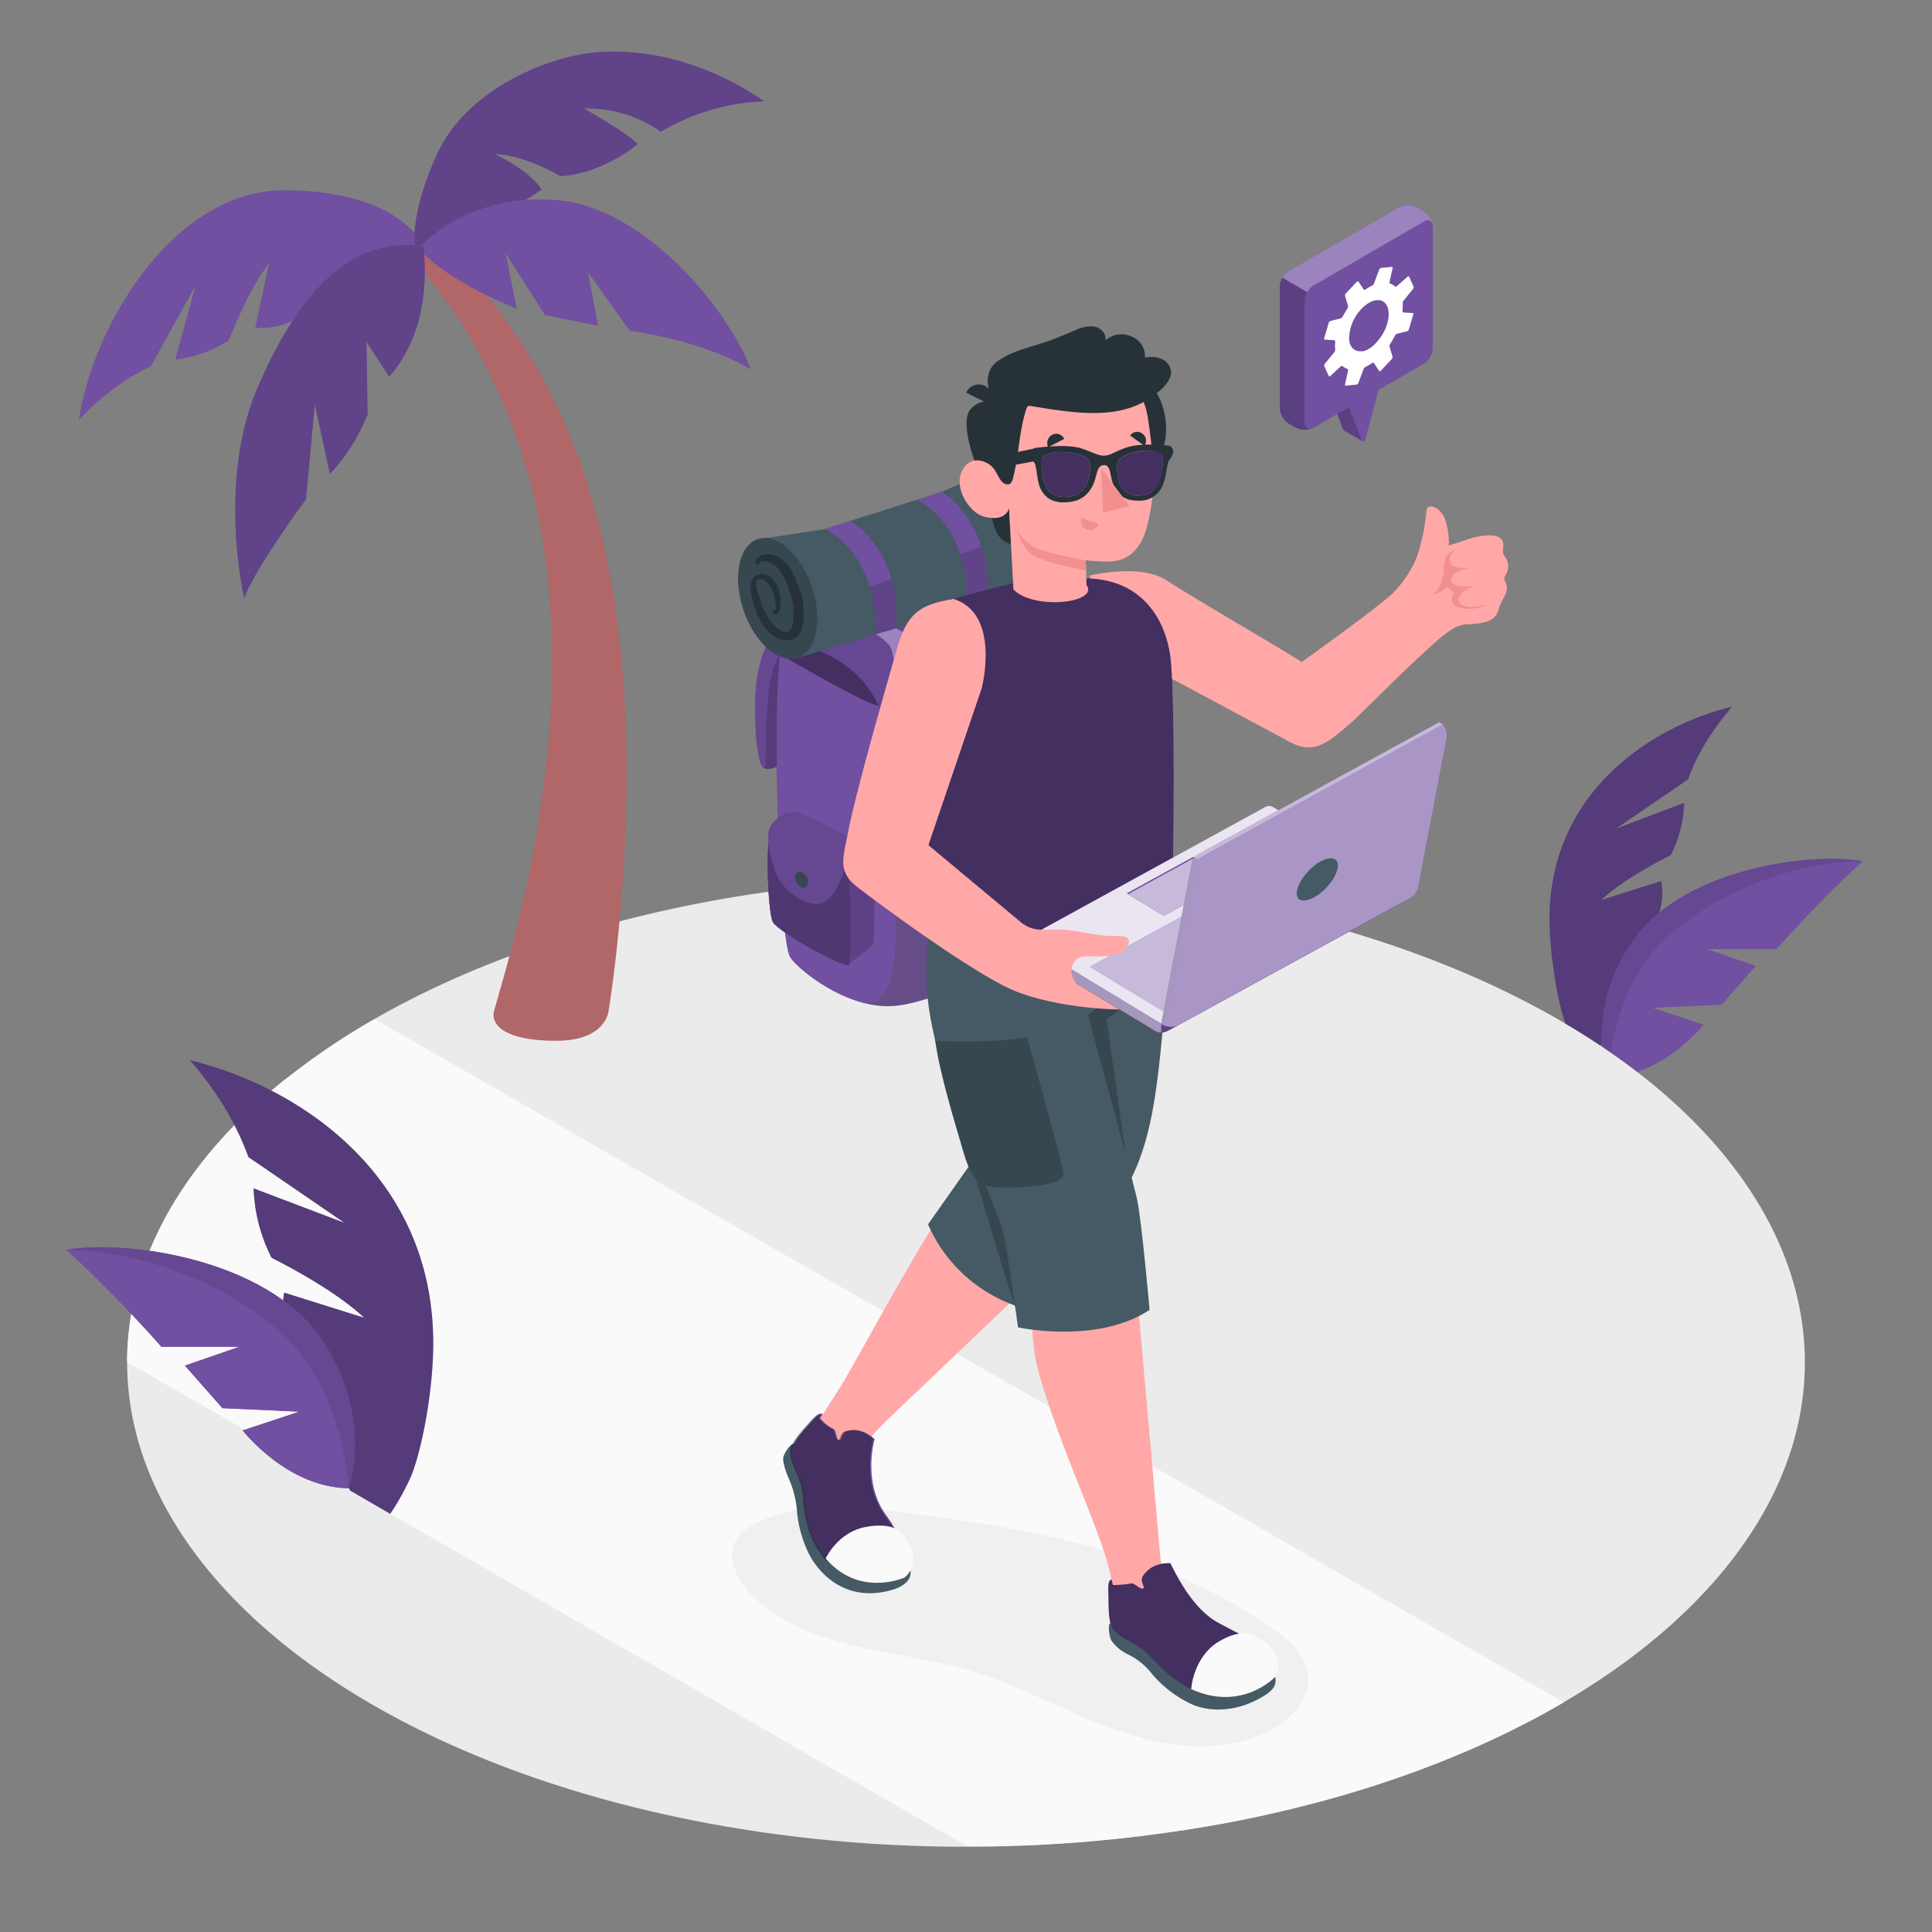 <svg xmlns="http://www.w3.org/2000/svg" viewBox="0 0 500 500"><rect x="0" y="0" width="500" height="500" fill="#808080" stroke="none"/><g id="freepik--Floor--inject-6"><g id="freepik--floor--inject-6"><ellipse id="freepik--floor--inject-6" cx="250" cy="352.6" rx="217.1" ry="125.34" style="fill:#ebebeb"></ellipse><path d="M404.69,440.55l-1.18.69q-5.52,3.19-11.33,6.08h0c-.63.33-1.26.63-1.89.95q-9.45,4.62-19.56,8.53c-1.28.5-2.57,1-3.86,1.46l-.32.12-3.59,1.3-.79.26c-1.24.45-2.5.87-3.76,1.29s-2.79.92-4.19,1.36-2.76.86-4.15,1.29a2,2,0,0,0-.35.1l-3.13.92c-2.1.6-4.2,1.17-6.33,1.74-1.06.27-2.12.55-3.19.81s-2.18.55-3.28.82c-2.19.53-4.4,1-6.61,1.52l-3.33.71q-2.22.47-4.47.9c-1.47.29-2.95.55-4.44.83l-.11,0c-1.48.27-3,.53-4.45.77s-3,.49-4.49.72l-.25,0q-6.72,1-13.54,1.79c-.93.12-1.87.22-2.81.32s-1.82.18-2.74.27c-1.34.14-2.69.27-4,.38-1.07.1-2.14.19-3.21.26-.73.07-1.45.11-2.18.17s-1.69.12-2.53.17c-.65.05-1.29.09-1.94.12l-2.87.17c-.82.05-1.63.09-2.45.12s-1.87.09-2.8.11c-.41,0-.83,0-1.24,0-1.14.06-2.27.09-3.41.12-1.55,0-3.11.07-4.66.08s-3.33,0-5,0L32.9,352.48c0-.91,0-1.79.05-2.69,0-1.07.11-2.14.2-3.22,0-.5.09-1,.14-1.48s.11-1,.17-1.5.13-1,.2-1.5.11-.77.18-1.15c.17-1.12.38-2.22.61-3.34.11-.5.21-1,.33-1.49.22-1,.46-1.93.72-2.89.14-.53.29-1.06.44-1.58l.42-1.38c.32-1,.66-2.06,1-3.07.17-.5.35-1,.54-1.49h0c.38-1,.77-1.95,1.18-2.92.21-.49.42-1,.64-1.47s.38-.86.58-1.27c5.41-11.65,13.78-22.94,25.11-33.47l1.08-1,.68-.62c.41-.37.82-.74,1.24-1.09.75-.66,1.52-1.32,2.29-2l1.39-1.16c.46-.38.93-.77,1.41-1.15L75,278.44c1-.76,2-1.51,3-2.26l1.51-1.12,1.18-.87,2.1-1.47c.47-.32.93-.65,1.4-1h0q5.85-4,12.38-7.77c.12-.08.24-.14.37-.21Z" style="fill:#fafafa"></path></g></g><g id="freepik--Shadows--inject-6"><path d="M228.33,391.19a51.94,51.94,0,0,0-30.43,2c-3,1.13-6,2.71-7.47,5.49-2.56,4.79.58,10.7,4.49,14.47,7.21,6.95,17,10.59,26.71,12.89s19.76,3.41,29.35,6.26c13,3.88,25,10.85,37.8,15.39s27.58,6.47,39.71.29c5.48-2.79,10.53-8.08,10-14.21-.47-5.45-5.09-9.52-9.58-12.65-31.41-21.91-71.19-27-109.24-31.39" style="fill:#f0f0f0"></path></g><g id="freepik--Plants--inject-6"><g id="freepik--Palm--inject-6"><path d="M104.41,64.85s30.56,27.79,37,81.73c5.92,49.56-8.13,96.07-13.47,114.78-1.2,3.71,2.5,8,15.89,8s13.71-8,13.71-8,9.76-58,.89-109.52C149.65,101,128.13,77.47,112.54,62Z" style="fill:#b16668"></path><path d="M109.55,63.76s-5.3-14.11-35.29-14.53-50.57,36.52-53.82,59.4c0,0,8.12-9,18.63-13.87L50.61,73.91,45.35,93.1a34,34,0,0,0,13.89-5s4.78-12.79,10.41-20L66.07,84.83a18.73,18.73,0,0,0,9.58-1.78C81.14,80.64,97.61,75.41,109.55,63.76Z" style="fill:#714FA1"></path><path d="M107.5,64.5s-2-7.7,5.47-24.33c7.58-16.84,28-25,39.61-26.44s28.33.9,45.19,12.49A56.35,56.35,0,0,0,171,34.11a32.6,32.6,0,0,0-19.8-6s10.9,6.1,13.84,9.18c0,0-9,7.68-20,8.29,0,0-9.34-5.55-17-5.69,0,0,8.76,3.91,12.14,9.17C140.06,49.09,119.35,63.79,107.5,64.5Z" style="fill:#714FA1"></path><path d="M107.5,64.5s-2-7.7,5.47-24.33c7.58-16.84,28-25,39.61-26.44s28.33.9,45.19,12.49A56.35,56.35,0,0,0,171,34.11a32.6,32.6,0,0,0-19.8-6s10.9,6.1,13.84,9.18c0,0-9,7.68-20,8.29,0,0-9.34-5.55-17-5.69,0,0,8.76,3.91,12.14,9.17C140.06,49.09,119.35,63.79,107.5,64.5Z" style="opacity:0.15"></path><path d="M108.35,64.22s12.27-14.47,35.84-12.42,44.95,29.57,50.1,43.81c0,0-10.73-7.09-31.32-10L152.15,70.41l2.65,13.93L141,81.52,130.82,65.45l2.94,14.47S115.57,72.86,108.35,64.22Z" style="fill:#714FA1"></path><path d="M109.55,63.76a52.33,52.33,0,0,1-1.14,19.06c-2.59,9.54-7.71,14.66-7.71,14.66l-5.84-9,.28,18.74a48.38,48.38,0,0,1-9.76,15.46l-3.9-18-2.29,24.56s-12.77,17.18-16,25.56c0,0-7.1-30,3.54-54.67S91,61,109.55,63.76Z" style="fill:#714FA1"></path><path d="M109.55,63.76a52.33,52.33,0,0,1-1.14,19.06c-2.59,9.54-7.71,14.66-7.71,14.66l-5.84-9,.28,18.74a48.38,48.38,0,0,1-9.76,15.46l-3.9-18-2.29,24.56s-12.77,17.18-16,25.56c0,0-7.1-30,3.54-54.67S91,61,109.55,63.76Z" style="opacity:0.15"></path></g><g id="freepik--plants--inject-6"><path d="M436.88,201.69l-18.62,12.75,17.61-6.67a32.15,32.15,0,0,1-3.48,13.53s-11.63,5.64-17.95,11.6L429.93,228a17.17,17.17,0,0,1-.48,8.09c-.1.36-.21.73-.33,1.1-.82,2.47-2,7.16-4,12.71h0a81.84,81.84,0,0,1-6.4,14,57.5,57.5,0,0,1-4.26,6.29c-.09.13-.19.25-.29.38q-4.31-2.88-9-5.63c-1.79-4.58-3.76-15.68-4.12-24.69C399.75,205.8,427,188,448.28,182.9,448.28,182.9,440.5,191.36,436.88,201.69Z" style="fill:#714FA1"></path><path d="M436.88,201.69l-18.62,12.75,17.61-6.67a32.15,32.15,0,0,1-3.48,13.53s-11.63,5.64-17.95,11.6L429.93,228a17.17,17.17,0,0,1-.48,8.09c-.1.36-.21.73-.33,1.1-.82,2.47-2,7.16-4,12.71h0a81.84,81.84,0,0,1-6.4,14,57.5,57.5,0,0,1-4.26,6.29c-.09.13-.19.25-.29.38q-4.31-2.88-9-5.63c-1.79-4.58-3.76-15.68-4.12-24.69C399.75,205.8,427,188,448.28,182.9,448.28,182.9,440.5,191.36,436.88,201.69Z" style="opacity:0.25"></path><path d="M482.13,222.89h0c-.65.34-11.23,6-22.89,21l-17.62,1.72,12.7,4.37-8.79,10-18,.81,13.26,4.4s-6.83,8.73-17.09,12.15c-2.22-1.72-4.53-3.39-6.92-5.05l-2.23-1.5,0-.59h0a43.13,43.13,0,0,1,8.08-26.79,35.31,35.31,0,0,1,6.89-7.31C444.64,223.82,470.11,220.79,482.13,222.89Z" style="fill:#714FA1"></path><path d="M482.13,222.89h0c-.52.46-9.05,7.84-22.34,22.73l-18.17,0,12.7,4.37-8.79,10-18,.81,13.26,4.4s-6.83,8.73-17.09,12.15c-2.22-1.72-4.53-3.39-6.92-5.05l-2.23-1.5,0-.59h0a43.13,43.13,0,0,1,8.08-26.79,35.31,35.31,0,0,1,6.89-7.31C444.64,223.82,470.11,220.79,482.13,222.89Z" style="fill:#714FA1"></path><path d="M482.13,222.89c-19,.06-40.83,9.2-52.94,21.93a38.9,38.9,0,0,0-4,5.08h0s0,0,0,0a53.71,53.71,0,0,0-6.4,14h0a72.88,72.88,0,0,0-2,8.37l-2.23-1.5,0-.59h0a43.13,43.13,0,0,1,8.08-26.79,35.31,35.31,0,0,1,6.89-7.31C444.64,223.82,470.11,220.79,482.13,222.89Z" style="opacity:0.1"></path></g><g id="freepik--plants--inject-6"><path d="M112.06,350.92c-.48,12.12-3.21,25-5.62,31a63.54,63.54,0,0,1-5.44,9.86l-10.35-6c-10-15.27-13.84-32.66-16-39-2.38-7.18-1.09-12.25-1.09-12.25l20.67,6.49c-8.44-7.94-23.94-15.48-23.94-15.48a42.84,42.84,0,0,1-4.66-18l23.49,8.91-24.83-17A72.33,72.33,0,0,0,56.46,284a82.06,82.06,0,0,0-7.32-9.61,93.37,93.37,0,0,1,12.43,3.93C87.05,288.38,113.62,311.45,112.06,350.92Z" style="fill:#714FA1"></path><path d="M112.06,350.92c-.48,12.11-3.21,25-5.62,31a63,63,0,0,1-5.44,9.86l-10.35-6c-10-15.27-13.84-32.66-16-39-2.38-7.18-1.09-12.25-1.09-12.25l20.67,6.49c-8.44-7.94-23.94-15.48-23.94-15.48a42.84,42.84,0,0,1-4.66-18l23.49,8.91-24.83-17A72.33,72.33,0,0,0,56.46,284a82.06,82.06,0,0,0-7.32-9.61,93.37,93.37,0,0,1,12.43,3.93C87.05,288.38,113.62,311.45,112.06,350.92Z" style="opacity:0.25"></path><path d="M90.24,385.14s6.75-18.66-7.36-39-50.21-25.41-65.8-22.69c0,0,12,6,25.32,23.24l19.46,1.9-14,4.84,9.71,11,19.9.91-14.66,4.86S74.29,385,90.24,385.14Z" style="fill:#714FA1"></path><path d="M90.24,385.14s6.75-18.66-7.36-39-50.21-25.41-65.8-22.69c0,0,9.54,8.14,24.7,25.13H61.86l-14,4.84,9.71,11,19.9.91-14.66,4.86S74.29,385,90.24,385.14Z" style="fill:#714FA1"></path><path d="M82.88,346.16c14.11,20.32,7.36,39,7.36,39s-1.3-23.36-14.68-37.43-37.51-24.16-58.48-24.24C32.67,320.75,68.78,325.84,82.88,346.16Z" style="opacity:0.1"></path></g></g><g id="freepik--Character--inject-6"><g id="freepik--character--inject-6"><path d="M389.34,149.55a2.49,2.49,0,0,1,.43-.92,4.21,4.21,0,0,0-.09-4.27,5.05,5.05,0,0,1-.62-1c-.28-.78.07-1.64,0-2.47-.26-3.71-7-2.09-9.1-1.35-.61.21-3.62,1.18-5,1.67a20.23,20.23,0,0,0-.74-6.08c-1-3.85-4.89-5.28-5.07-2.94a44,44,0,0,1-1.31,7.87,24.06,24.06,0,0,1-1.79,5.52,29.25,29.25,0,0,1-5.57,7.91c-4.19,4-23.58,17.83-23.58,17.83-5.42-3.48-27.5-16.26-35-21.13-6.93-4.5-20.06-1.19-20.06-1.19L298.28,173s27.43,14.65,35.13,18.82c6.3,3.42,9.47,1.25,16.71-5.21h0c5.76-5.45,13.34-13.31,21.53-20.56,3.27-2.89,5.59-4.38,8-4.49.87,0,1.75-.09,2.62-.19,1.93-.21,4.23-.7,5.17-2.62.32-.66.48-1.39.74-2.07.41-1,1.06-2,1.46-3a4.21,4.21,0,0,0,.29-2.22C389.76,150.85,389.26,150.23,389.34,149.55Z" style="fill:#ffa8a7"></path><path d="M376.71,142.32c-2.22.54-2.91,1.93-3.06,5.05-.08,1.85-.86,5.22-3,6.45a4.8,4.8,0,0,0,2.69-1c1-.91,1.28-1,1.77-.41a3.51,3.51,0,0,0,1.33.89,2.4,2.4,0,0,0-.41,2.84c.86,1.66,5.19,2,8.86.4,0,0-5.88,1.4-7.09-.52s2-4,4.3-4.46c0,0-5.65.94-6.37-.94s1.66-3.09,5-3.71c0,0-4.66.52-5.34-1.09C374.59,143.9,376.06,142.9,376.71,142.32Z" style="fill:#f28f8f"></path><g id="freepik--Backpack--inject-6"><path d="M197.14,198.21c1.55,2.17,5.16-.43,11.6-3.51s1.53-32.45,1.53-32.45-10.59.87-11.74,10.91S197.14,198.21,197.14,198.21Z" style="fill:#714FA1"></path><path d="M197.14,198.21c1.55,2.17,5.16-.43,11.6-3.51s1.53-32.45,1.53-32.45-10.59.87-11.74,10.91S197.14,198.21,197.14,198.21Z" style="opacity:0.25"></path><path d="M248.26,142.21c6.24-.59,20.61,5.56,23.18,10.26,2.69,4.92,16.26,73.37,11.44,80.24-6.06,8.62-37.72,27-52.16,27.67-11.92.54-24.06-9.5-26.12-12.54-3.37-5-5.11-76.37-1.8-82.65C208.17,155,240.31,143,248.26,142.21Z" style="fill:#714FA1"></path><path d="M248.26,142.21c6.24-.59,20.61,5.56,23.18,10.26,2.69,4.92,16.26,73.37,11.44,80.24-6.06,8.62-37.72,27-52.16,27.67-11.92.54-24.06-9.5-26.12-12.54-3.37-5-5.11-76.37-1.8-82.65C208.17,155,240.31,143,248.26,142.21Z" style="fill:#fff;opacity:0.1"></path><path d="M248.26,142.21c6.24-.59,20.61,5.56,23.18,10.26,2.69,4.92,16.26,73.37,11.44,80.24-6.06,8.62-37.72,27-52.16,27.67-11.92.54-24.06-9.5-26.12-12.54-3.37-5-5.11-76.37-1.8-82.65C208.17,155,240.31,143,248.26,142.21Z" style="opacity:0.2"></path><path d="M201.09,201.6c0-3-.06-5.95-.06-8.81,0-1.14,0-2.27,0-3.38,0-2.22.05-4.36.09-6.39,0-1,.05-2,.08-3,0-1.44.11-2.8.17-4.08s.14-2.48.23-3.57c0-.37.06-.73.09-1.07.27-3.09.64-5.26,1.1-6.15.16-.28.33-.57.53-.87l.2-.29c.14-.2.28-.4.44-.6l.27-.35.49-.56.32-.36c.25-.27.51-.54.79-.82l.56-.53.38-.35.65-.58.33-.28.76-.63c5.79,1.9,11.27,3.71,11.43,3.8.36.2,6.33,3.2,6.72,11.94L229.35,210l.27,3.35c.28,4.69,7.63,47.6-5.79,46.13l-.54,0c-9.13-2.47-17.07-9.23-18.69-11.63a7.55,7.55,0,0,1-.76-2.32c-.09-.46-.19-1-.28-1.53-.05-.28-.09-.57-.14-.87-.14-.92-.27-1.94-.4-3.07,0-.37-.08-.75-.12-1.15-.62-5.92-1.11-14.13-1.44-22.94-.06-1.77-.12-3.55-.17-5.35,0-1.2-.07-2.4-.09-3.61,0-.6,0-1.2,0-1.8C201.13,204,201.11,202.8,201.09,201.6Z" style="fill:#714FA1"></path><path d="M201.92,169.21a14.06,14.06,0,0,1,.88-4c5.37-10.17,37.51-22.24,45.46-23,6.24-.59,20.61,5.56,23.18,10.26a38.42,38.42,0,0,1,1.89,6.24c-12,7.58-43.1,24.78-46.51,23.83-4.19-1.17-24.5-12.77-24.89-13.31Z" style="opacity:0.4"></path><path d="M199.56,215.82c.36-.22,5.54-4.72,6.15-5.09,1.08-.65,18.11,9.17,19.75,10.92,1.13,1.23.95,21.41.42,22.89-.2.53-6,4.55-6.15,5.08-.54,1.48-18.49-8.45-19.75-11.08S198,216.77,199.56,215.82Z" style="fill:#714FA1"></path><path d="M199.56,215.82c.36-.22,5.54-4.72,6.15-5.09,1.08-.65,18.11,9.17,19.75,10.92,1.13,1.23.95,21.41.42,22.89-.2.53-6,4.55-6.15,5.08-.54,1.48-18.49-8.45-19.75-11.08S198,216.77,199.56,215.82Z" style="opacity:0.18"></path><path d="M219.31,226.74c1.14,1.22.95,21.41.42,22.88s-18.49-8.45-19.75-11.08-2-21.77-.42-22.72C200.64,215.17,217.67,225,219.31,226.74Z" style="fill:#714FA1"></path><path d="M205.71,210.73c-.61.36-5.78,4.87-6.14,5.08,1.07-.64,18.1,9.18,19.73,10.93l6.15-5.08C223.82,219.89,206.79,210.08,205.71,210.73Z" style="opacity:0.4"></path><path d="M219.31,226.74c1.14,1.22.95,21.41.42,22.88s-18.49-8.45-19.75-11.08-2-21.77-.42-22.72C200.64,215.17,217.67,225,219.31,226.74Z" style="opacity:0.3"></path><path d="M225.45,221.66c-1.26-.71-4.74,1.48-6.2,2.93s-2.72,7.86-6.67,9.14-10-3.64-11.46-7-3.36-10.4-1.59-13.1,5.08-4.33,8-3S224.89,218.54,225.45,221.66Z" style="fill:#714FA1"></path><path d="M225.45,221.66c-1.26-.71-4.74,1.48-6.2,2.93s-2.72,7.86-6.67,9.14-10-3.64-11.46-7-3.36-10.4-1.59-13.1,5.08-4.33,8-3S224.89,218.54,225.45,221.66Z" style="opacity:0.1"></path><path d="M207.51,225.72a3,3,0,0,1,1.6,2.68,1.21,1.21,0,0,1-1.77,1.19,2.93,2.93,0,0,1-1.6-2.68C205.79,225.83,206.58,225.29,207.51,225.72Z" style="fill:#37474f"></path><path d="M227.27,182.57s-2.81-8.15-13.27-13.26-10.63-3.25-13.45,2.6c-2.54,5.26-2.37,24.2-2.38,26S196,199.55,195.5,188s.36-22.72,10.64-30.31C220,147.46,242,139.88,252.72,141.43s20.59,6.2,20.61,17.28C273.33,158.71,260.92,178,227.27,182.57Z" style="fill:#714FA1"></path><path d="M227.27,182.57s-2.81-8.15-13.27-13.26-10.63-3.25-13.45,2.6c-2.54,5.26-2.37,24.2-2.38,26S196,199.55,195.5,188s.36-22.72,10.64-30.31C220,147.46,242,139.88,252.72,141.43s20.59,6.2,20.61,17.28C273.33,158.71,260.92,178,227.27,182.57Z" style="opacity:0.1"></path><path d="M255.54,155.39s4.09,2.07,4.46,4.57,2,8.49,1.07,10.21-4.09,2.13-4.57,1-1.37-8.35-2.17-10.18-4-4-4-4Z" style="fill:#714FA1"></path><path d="M231.79,162.6s4,1.76,4.41,4.27,2,8.24,1.11,10-4.09,2.14-4.58,1-1.37-8.34-2.17-10.17-4-3.58-4-3.58Z" style="fill:#714FA1"></path><g style="opacity:0.3"><path d="M255.54,155.39s4.09,2.07,4.46,4.57,2,8.49,1.07,10.21-4.09,2.13-4.57,1-1.37-8.35-2.17-10.18-4-4-4-4Z" style="fill:#fff"></path><path d="M231.79,162.6s4,1.76,4.41,4.27,2,8.24,1.11,10-4.09,2.14-4.58,1-1.37-8.34-2.17-10.17-4-3.58-4-3.58Z" style="fill:#fff"></path></g><path d="M259.22,120.47h0c2.27-.77,5,0,7.79,2.38,5.48,4.83,8.75,14.55,7.31,21.72-.76,3.75-2.67,6-5.11,6.69h0l-62.85,19-10.49-30.63,17.69-2.71,6.5-2.12,21.84-6.92,3-1.08Z" style="fill:#455a64"></path><path d="M203.88,141.91c5.48,4.83,8.75,14.55,7.31,21.71s-7.05,9-12.53,4.22-8.76-14.55-7.32-21.71S198.4,137.08,203.88,141.91Z" style="fill:#37474f"></path><path d="M243.71,127.22s13.21,7.7,11.83,28.17L250.36,157s1.53-19.71-13-27.65Z" style="fill:#714FA1"></path><path d="M220.06,134.79s13.23,7.27,11.86,27.74l-5.2,1.57s1.34-19.25-13.16-27.19Z" style="fill:#714FA1"></path><g style="opacity:0.15"><path d="M254,141.45a36.75,36.75,0,0,1,1.55,13.94L250.36,157a38.78,38.78,0,0,0-1.82-13.55Z"></path><path d="M230.71,149.79a37.28,37.28,0,0,1,1.21,12.74l-5.2,1.57a37.49,37.49,0,0,0-1.62-12.3Z"></path></g><path d="M195.6,149c2.1-1.35,4.35.47,5.38,2.27a9.78,9.78,0,0,1,1,5.05,3.77,3.77,0,0,1-.42,2.12c-.38.55-1,.8-1.5.24-.19-.22,0-.9.35-.82s.23.17.31.05.06-.51.07-.68a10.42,10.42,0,0,0-.25-2,9,9,0,0,0-.91-3,5.81,5.81,0,0,0-1.87-2.07c-.68-.41-1.7-.58-1.94.36-.39,1.5.49,3.53,1,4.93a17.59,17.59,0,0,0,3,5.77c.77.93,2.92,3,4.27,2.15s1.24-3.39,1.25-4.6a17,17,0,0,0-1-5.82,17.88,17.88,0,0,0-3.11-6,5.06,5.06,0,0,0-2.17-1.44c-.67-.23-2.24-.73-2.5.23-.07.23-.53.68-.75.34-.78-1.18.37-2.19,1.54-2.48a6.14,6.14,0,0,1,5.21,1.28c2.1,1.65,3.28,4.66,4.2,7.09a18.76,18.76,0,0,1,1.22,8.19c-.19,2.17-.89,4.9-3.35,5.45-2.63.59-5.38-1.34-6.86-3.37a20.19,20.19,0,0,1-3.2-7.94C194.14,152.58,193.87,150.05,195.6,149Z" style="fill:#263238"></path></g><path d="M302.52,229.27l-41.18,1.49-1.13,67.41s-11,8-18,18.08c-5.12,7.29-21.81,38.1-24.77,42.75l-5.55,8.7c-.54,1.55-.23,4.89,3.45,6.76s7.89.72,8.68-.65c0,0,.75-1.74,7.09-7.77s52-49.4,54.45-52.37c3.65-4.44,5.81-8.48,10.2-24.09C301.16,270.22,303,237.72,302.52,229.27Z" style="fill:#ffa8a7"></path><path d="M303.13,227.62s0,13.43-1.86,34.75-3.59,36.74-12,48.36S268.06,334.64,264,338.31a38.65,38.65,0,0,1-23.82-21.46l12.13-17.24-6.41-64.39Z" style="fill:#455a64"></path><path d="M251.31,301.23s4.71,15.1,5.39,17.62,6,19.49,6,19.49.52-22.74-.49-26.87S251.31,301.23,251.31,301.23Z" style="fill:#37474f"></path><path d="M301.89,234.74s.59,10.68-5.27,18.69-10.25,10.31-10.25,10.31l5.05,35.5-9.92-36.67Z" style="fill:#37474f"></path><path d="M205.39,373.75c-.81-.25-2.49,2.44-2.67,3.39s.4,3.16,1.32,5.29a25.68,25.68,0,0,1,2.17,8.08,31.85,31.85,0,0,0,2.94,11.24c2.15,4.45,8.32,12.2,19.34,10.27,6.68-1.18,7.4-4,7.14-5.57Z" style="fill:#455a64"></path><path d="M226.35,372.45c-.9,3.34-2.21,12.55,2.91,19.56,3.45,4.72,5.49,9.51,4.81,14-.71,4.66-17.84.43-20.38-2.66a23.3,23.3,0,0,1-4.91-10.95c-.72-3.52-.44-5.95-1.28-8.54-.9-2.8-3-6.15-2.57-8.8.21-1.46,2.13-3.9,3.92-5.87,1.64-1.81,3-3.65,4.1-3.22l-.68,1.08a10.65,10.65,0,0,0,3.57,2.82c.57.33.64,2.72,1.34,2.87s.51-1.79,1.78-2.25C223.1,369,226.35,372.45,226.35,372.45Z" style="fill:#714FA1"></path><path d="M226,372.46c-.9,3.33-2.21,12.55,2.91,19.56,3.45,4.72,5.49,9.51,4.81,14-.71,4.66-17.84.43-20.38-2.66a23.3,23.3,0,0,1-4.91-11c-.72-3.52-.44-6-1.28-8.55-.9-2.8-3-6.14-2.57-8.8.21-1.45,2.13-3.89,3.92-5.86,1.64-1.81,3-3.65,4.1-3.22l-.68,1.07a10.56,10.56,0,0,0,3.57,2.83c.57.32.64,2.72,1.34,2.86s.51-1.78,1.78-2.25C222.7,369,226,372.46,226,372.46Z" style="opacity:0.4"></path><path d="M213.69,403.34s3.08-6.85,10.42-8.18,9.26,1.53,10.07,2.53,4.48,6.84-.1,10.58C234.08,408.27,222.45,413.55,213.69,403.34Z" style="fill:#fafafa"></path><path d="M300.32,403.39s-5-57.44-7.3-82.2c-4.58-28.63-13.73-57.7-13.73-57.7s6.19-3.45,11.93-11.69c8.34-12,8.15-22.07,8.15-22.07l-4.82-.33-52.16,2.13c.16,8.62-.16,20.72,1,31.89,2.42,22.9,24.66,63.43,24.66,63.43-.21,3.16-2.49,16.56.74,28.27,5.09,18.47,16.31,41.65,18.41,51.74h0l2.09,8.45,13-3.2-2-8.72Z" style="fill:#ffa8a7"></path><path d="M241.17,229.06c-.85,9.66-1.52,17.63-1.39,24.72s2.15,16.79,5.42,26.6,12.76,33.5,14,36.95,4.25,26.18,4.25,26.18S283.85,348,297.51,339c0,0-2-22.78-3.23-28.56s-12.78-47.84-12.78-47.84,20.66-13.75,21-33.3Z" style="fill:#455a64"></path><path d="M287.38,420.07c-.8.36-.26,3.63.25,4.5a11,11,0,0,0,4.33,3.6,17.69,17.69,0,0,1,6.28,5.16,30.13,30.13,0,0,0,10.36,7.81c4.75,2,10.79,1.65,16.09-.93s5.68-4.15,5.33-6.26Z" style="fill:#455a64"></path><path d="M302.91,404.58c1.6,3.23,5.81,11.84,12.4,15.41,5.24,2.85,12.18,5.91,14.74,9.89,2.66,4.14-6.63,8.05-10.8,8.33-3.25.21-7.53.64-11-1.06a27.57,27.57,0,0,1-4.78-3c-3-2.26-5.29-5.24-7.48-7.06s-6.58-3.36-8.1-5.71c-.84-1.29-1-4.52-1-7.3,0-2.56-.41-4.89.76-5.32l.36,1.44a25.78,25.78,0,0,0,4.83-.42c.67-.14,2.38,1.69,3,1.32s-.83-1.75-.16-3C298,404.08,302.91,404.58,302.91,404.58Z" style="fill:#714FA1"></path><path d="M302.91,404.58c1.6,3.23,5.81,11.84,12.4,15.41,5.24,2.85,12.18,5.91,14.74,9.89,2.66,4.14-6.63,8.05-10.8,8.33-3.25.21-7.53.64-11-1.06a27.57,27.57,0,0,1-4.78-3c-3-2.26-5.29-5.24-7.48-7.06s-6.58-3.36-8.1-5.71c-.84-1.29-1-4.52-1-7.3,0-2.56-.41-4.89.76-5.32l.36,1.44a25.78,25.78,0,0,0,4.83-.42c.67-.14,2.38,1.69,3,1.32s-.83-1.75-.16-3C298,404.08,302.91,404.58,302.91,404.58Z" style="opacity:0.4"></path><path d="M308.28,437.15s.47-8.32,7.16-12.32,9.58-1.25,10.75-.58,6.92,4.35,3.83,9.7C330,434,321.49,443.14,308.28,437.15Z" style="fill:#fafafa"></path><path d="M302.86,169.77c-1.26-9.14-6.93-19.5-21.09-20.06l-18.28.87c-4.5,1.17-16.75,4.17-21.45,5.82l-.88,37.08s-1.12,28.58-.77,43.89c13.09,8.3,45,9.95,62.88-3.62C303.8,221.11,304.11,178.82,302.86,169.77Z" style="fill:#714FA1"></path><path d="M302.86,169.77c-1.26-9.14-6.93-19.5-21.09-20.06l-18.28.87c-4.5,1.17-16.75,4.17-21.45,5.82l-.88,37.08s-1.12,28.58-.77,43.89c13.09,8.3,45,9.95,62.88-3.62C303.8,221.11,304.11,178.82,302.86,169.77Z" style="opacity:0.4"></path><path d="M301.77,110.31a18.4,18.4,0,0,0-36.75-.75l-8.46-5.79a6.5,6.5,0,0,0-5.34,2.07c-2.25,2.45-.71,9.84,2.42,17,0,0,3.25,13.16,4.45,15.3a6,6,0,0,0,3.56,2.69l-.43-8,33.38-3-3.35-2.3A18.4,18.4,0,0,0,301.77,110.31Z" style="fill:#263238"></path><path d="M260.56,123.26c-1,.67-2.63-1.33-4-2.66s-5.7-3.07-7.7,1.51,2.24,10.6,5.65,11.55c5.88,1.64,6.63-2.12,6.63-2.12l1.13,21c5.2,5.44,22.31,3.54,18.92-1.17L281,145s5.3.63,7.86.15c4.26-.8,6.84-4.27,8-8.94,1.84-7.51,2.44-13.55.2-28.13-2.46-16-21.13-15.53-31-8.87S260.56,123.26,260.56,123.26Z" style="fill:#ffa8a7"></path><path d="M300.83,93a6.9,6.9,0,0,0-4.53-.44,5.47,5.47,0,0,0-3.37-5.44,6.32,6.32,0,0,0-6.89,1c.42-1.63-1.09-3.26-2.75-3.6a8.84,8.84,0,0,0-4.91.9c-2.33.94-4.62,2-7,2.82-4.17,1.47-8.63,2.35-12.39,4.7a7.71,7.71,0,0,0-2.34,2.06,6.62,6.62,0,0,0-1,4.18,8.53,8.53,0,0,0,.23,1.43,3.83,3.83,0,0,0-1-.76,3.57,3.57,0,0,0-4.83,1.77l6.39,3.17c-.13,1.28-.27,2.55-.38,3.83-.28,3.39-.86,7.33,0,10.67a2.48,2.48,0,0,0,.43,1.12,6.1,6.1,0,0,1,.89,1.11l1.13,2c.51.91,1.31,2,2.5,1.83.66-.08,1-1,1.14-1.54,1.59-6,1.54-12.32,3.54-18.17a1,1,0,0,1,.26-.46,1.07,1.07,0,0,1,.81-.1c3,.49,6.1,1,9.16,1.35,6.95.82,14.4.88,20.46-2.63,2.36-1.37,6.32-4.19,6.69-7.14A3.92,3.92,0,0,0,300.83,93Z" style="fill:#263238"></path><path d="M281,145s-9.62-1.62-13-3.28a11,11,0,0,1-4.77-4.42,15.1,15.1,0,0,0,2.8,5.3c2.54,3.05,15.06,4.94,15.06,4.94Z" style="fill:#f28f8f"></path><path d="M277.9,121.19a1.71,1.71,0,1,1-1.77-1.72A1.75,1.75,0,0,1,277.9,121.19Z" style="fill:#263238"></path><path d="M275.43,113.6l-4.17,2.12a2.45,2.45,0,0,1,1.07-3.22A2.28,2.28,0,0,1,275.43,113.6Z" style="fill:#263238"></path><path d="M279.84,134.05l4.43,1.5a2.29,2.29,0,0,1-2.92,1.54A2.44,2.44,0,0,1,279.84,134.05Z" style="fill:#f28f8f"></path><path d="M296.21,115.37l-3.74-2.64a2.21,2.21,0,0,1,3.13-.55A2.33,2.33,0,0,1,296.21,115.37Z" style="fill:#263238"></path><path d="M268,116l-15,3.13a5.48,5.48,0,0,1,4.33,2.19l10.61-2Z" style="fill:#263238"></path><path d="M295.25,120.88a1.71,1.71,0,1,1-1.77-1.73A1.76,1.76,0,0,1,295.25,120.88Z" style="fill:#263238"></path><path d="M302.57,115.35l-1-.11c-3.17-.28-7.31-.31-9.82.51-3.15,1-4.28,2.13-6,2.17s-3-1-6.33-2c-2.66-.71-7.09-.53-10.49-.12l-1.05.14a1.75,1.75,0,0,0-1.2,1.79,3.82,3.82,0,0,0,1,2,2.32,2.32,0,0,1,.32.82c.34,1.43.51,4.16,1.18,5.67a6.76,6.76,0,0,0,1.31,2,6.37,6.37,0,0,0,.67.6l.39.26a6,6,0,0,0,1.17.55l.2.06.31.09.32.07a6.5,6.5,0,0,0,1,.15c.14,0,.29,0,.44,0h.56c4.31-.06,6.15-2.19,7.26-4.37s.89-5.22,2.87-5.25h.19a.57.57,0,0,1,.18,0c1.46.32,1.23,3.12,2.11,5.12a8.44,8.44,0,0,0,1.37,2.17q.17.18.33.33l.18.16.18.15.17.13.19.13.14.09.1.06a5.92,5.92,0,0,0,1.7.67l.16,0a8.52,8.52,0,0,0,2.1.18,6.32,6.32,0,0,0,6.15-4.06c.69-1.54,1-4.28,1.34-5.72a1.87,1.87,0,0,1,.38-.76,4.07,4.07,0,0,0,.95-2.11C303.68,116.23,303.11,115.41,302.57,115.35Zm-20.82,8.43a6.76,6.76,0,0,1-1.55,3h0a6.18,6.18,0,0,1-4.72,1.8,5,5,0,0,1-4.48-2.11l-.14-.21-.12-.21-.11-.2-.09-.18-.07-.15a.61.61,0,0,1,0-.12l-.09-.22h0a6.64,6.64,0,0,1-.21-.63,0,0,0,0,1,0,0c0-.13-.07-.26-.1-.38s-.1-.43-.14-.61a.52.52,0,0,1,0-.11l0-.11c-.3-1.51-.64-4.46.11-5.14s2.72-1.42,5.93-1.16l.34,0a14.3,14.3,0,0,1,1.46.23l.56.13a12.48,12.48,0,0,1,1.42.45l.44.18a4.91,4.91,0,0,1,.46.22.31.31,0,0,1,.1,0l.17.09a2.75,2.75,0,0,1,.94.78C282.37,120.14,282.14,122.1,281.75,123.78Zm18.72-1c-.27,1.18-.85,3.73-3.12,4.88a5.62,5.62,0,0,1-2.4.58,5,5,0,0,1-4.75-2.17,0,0,0,0,1,0,0l-.09-.14-.09-.16-.05-.08-.12-.24-.12-.28-.06-.13,0-.08a.49.49,0,0,0,0-.11l0-.09a7.31,7.31,0,0,1-.28-1.12c-.3-1.67-.44-3.62.18-4.56s3-2,5.29-2.32a13.68,13.68,0,0,1,1.47-.14h1.06l.24,0,.4,0a7.16,7.16,0,0,1,.74.12l.17,0h.05l.12,0,.17.05.21.07a2.83,2.83,0,0,1,.35.14l.06,0a2.69,2.69,0,0,1,.78.5C301.25,118.31,300.81,121.29,300.47,122.8Z" style="fill:#263238"></path><path d="M281.75,123.78a6.76,6.76,0,0,1-1.55,3h0a6.18,6.18,0,0,1-4.72,1.8,5,5,0,0,1-4.48-2.11l-.14-.21-.12-.21-.11-.2-.09-.18-.07-.15a.61.61,0,0,1,0-.12l-.09-.22h0a6.64,6.64,0,0,1-.21-.63,0,0,0,0,1,0,0c0-.13-.07-.26-.1-.38s-.1-.43-.14-.61a.52.52,0,0,1,0-.11l0-.11c-.3-1.51-.64-4.46.11-5.14s2.72-1.42,5.93-1.16l.34,0a14.3,14.3,0,0,1,1.46.23l.56.13a12.48,12.48,0,0,1,1.42.45l.44.18a4.91,4.91,0,0,1,.46.22.31.31,0,0,1,.1,0l.17.09a2.75,2.75,0,0,1,.94.78C282.37,120.14,282.14,122.1,281.75,123.78Z" style="fill:#714FA1"></path><path d="M281.75,123.78a6.76,6.76,0,0,1-1.55,3h0a6.18,6.18,0,0,1-4.72,1.8,5,5,0,0,1-4.48-2.11l-.14-.21-.12-.21-.11-.2-.09-.18-.07-.15a.61.61,0,0,1,0-.12l-.09-.22h0a6.64,6.64,0,0,1-.21-.63,0,0,0,0,1,0,0c0-.13-.07-.26-.1-.38s-.1-.43-.14-.61a.52.52,0,0,1,0-.11l0-.11c-.3-1.51-.64-4.46.11-5.14s2.72-1.42,5.93-1.16l.34,0a14.3,14.3,0,0,1,1.46.23l.56.13a12.48,12.48,0,0,1,1.42.45l.44.18a4.91,4.91,0,0,1,.46.22.31.31,0,0,1,.1,0l.17.09a2.75,2.75,0,0,1,.94.78C282.37,120.14,282.14,122.1,281.75,123.78Z" style="opacity:0.4"></path><path d="M300.47,122.8c-.27,1.18-.85,3.73-3.12,4.88a5.62,5.62,0,0,1-2.4.58,5,5,0,0,1-4.75-2.17,0,0,0,0,1,0,0l-.09-.14-.09-.16-.05-.08-.12-.24-.12-.28-.06-.13,0-.08a.49.49,0,0,0,0-.11l0-.09a7.31,7.31,0,0,1-.28-1.12c-.3-1.67-.44-3.62.18-4.56s3-2,5.29-2.32a13.68,13.68,0,0,1,1.47-.14h1.06l.24,0,.4,0a7.16,7.16,0,0,1,.74.12l.17,0h.05l.12,0,.17.05.21.07a2.83,2.83,0,0,1,.35.14l.06,0a2.69,2.69,0,0,1,.78.5C301.25,118.31,300.81,121.29,300.47,122.8Z" style="fill:#714FA1"></path><path d="M300.47,122.8c-.27,1.18-.85,3.73-3.12,4.88a5.62,5.62,0,0,1-2.4.58,5,5,0,0,1-4.75-2.17,0,0,0,0,1,0,0l-.09-.14-.09-.16-.05-.08-.12-.24-.12-.28-.06-.13,0-.08a.49.49,0,0,0,0-.11l0-.09a7.31,7.31,0,0,1-.28-1.12c-.3-1.67-.44-3.62.18-4.56s3-2,5.29-2.32a13.68,13.68,0,0,1,1.47-.14h1.06l.24,0,.4,0a7.16,7.16,0,0,1,.74.12l.17,0h.05l.12,0,.17.05.21.07a2.83,2.83,0,0,1,.35.14l.06,0a2.69,2.69,0,0,1,.78.5C301.25,118.31,300.81,121.29,300.47,122.8Z" style="opacity:0.4"></path><polygon points="284.94 121.08 285.5 132.69 292.32 130.98 284.94 121.08" style="fill:#f28f8f"></polygon><path d="M242.05,269.37s15.23.69,23.77-.89c0,0,8.9,31.56,9.37,35.22s-14.85,3.92-17.95,3.5-5.49-.85-7.86-8.9S243.08,277.32,242.05,269.37Z" style="fill:#37474f"></path><path d="M246.78,155c-8.78,1.52-11.94,3.54-14.61,12.78-2.86,9.92-10.86,37.76-12.71,47.69-1.13,6.11-2.89,10,2.29,14,6.63,5.15,26.05,19.4,37.77,25.54s30.22,6.25,30.22,6.25l-12.84-7.77-.55-4.7-36.08-30.06,13.78-40.57S259.15,158.92,246.78,155Z" style="fill:#ffa8a7"></path><path d="M265.18,243.12l0,1.2a3.41,3.41,0,0,0,1.63,3l32,19.39a3.4,3.4,0,0,0,3.4.07l60.27-33a3.38,3.38,0,0,0,1.77-2.91l0-.83-63.72,34.94Z" style="fill:#714FA1"></path><g style="opacity:0.5"><path d="M265.18,243.12l0,1.2a3.41,3.41,0,0,0,1.63,3l32,19.39a3.4,3.4,0,0,0,3.4.07l60.27-33a3.38,3.38,0,0,0,1.77-2.91l0-.83-63.72,34.94Z" style="fill:#fff"></path></g><g style="opacity:0.1"><path d="M265.18,243.12l0,1.2a3.41,3.41,0,0,0,1.63,3l32,19.39a3.4,3.4,0,0,0,3.4.07l60.27-33a3.38,3.38,0,0,0,1.77-2.91l0-.83-63.72,34.94Z"></path></g><path d="M364.28,230l-34.84-21.15a2,2,0,0,0-2,0l-62,34a.45.45,0,0,0,0,.78l35.17,21.36Z" style="fill:#714FA1"></path><g style="opacity:0.85"><path d="M364.28,230l-34.84-21.15a2,2,0,0,0-2,0l-62,34a.45.45,0,0,0,0,.78l35.17,21.36Z" style="fill:#fff"></path></g><polygon points="300.86 261.61 282.06 250.21 337.87 219.62 356.77 230.96 300.86 261.61" style="fill:#714FA1"></polygon><g style="opacity:0.6"><polygon points="300.86 261.61 282.06 250.21 337.87 219.62 356.77 230.96 300.86 261.61" style="fill:#fff"></polygon></g><polygon points="291.62 231.18 291.97 231.39 301.18 236.98 317.98 227.76 318.33 227.58 308.77 221.78 291.62 231.18" style="fill:#714FA1"></polygon><polygon points="291.97 231.39 301.18 236.98 317.98 227.76 308.76 222.17 291.97 231.39" style="fill:#714FA1"></polygon><g style="opacity:0.6"><polygon points="291.97 231.39 301.18 236.98 317.98 227.76 308.76 222.17 291.97 231.39" style="fill:#fff"></polygon></g><path d="M300.56,264.92l-.05,2.27a3.46,3.46,0,0,0,1.71-.42l60.27-33a3.38,3.38,0,0,0,1.77-2.91l0-.83Z" style="fill:#714FA1"></path><g style="opacity:0.03"><path d="M300.56,264.92l-.05,2.27a3.46,3.46,0,0,0,1.71-.42l60.27-33a3.38,3.38,0,0,0,1.77-2.91l0-.83Z" style="fill:#fff"></path></g><g style="opacity:0.2"><path d="M300.56,264.92l-.05,2.27a3.46,3.46,0,0,0,1.71-.42l60.27-33a3.38,3.38,0,0,0,1.77-2.91l0-.83Z"></path></g><path d="M301.51,265.45a4.05,4.05,0,0,0,3.48-.19l60-32.91a4,4,0,0,0,2-2.77L374.36,191a4.93,4.93,0,0,0,.07-.66,4,4,0,0,0-1.13-2.89l-62.36,34.2a3,3,0,0,0-1.5,2Z" style="fill:#714FA1"></path><g style="opacity:0.4"><path d="M301.51,265.45a4.05,4.05,0,0,0,3.48-.19l60-32.91a4,4,0,0,0,2-2.77L374.36,191a4.93,4.93,0,0,0,.07-.66,4,4,0,0,0-1.13-2.89l-62.36,34.2a3,3,0,0,0-1.5,2Z" style="fill:#fff"></path></g><path d="M300.56,264.93l.4.24a5.68,5.68,0,0,0,.55.28l7.93-41.72a3,3,0,0,1,1.5-2l62.36-34.2a3.94,3.94,0,0,0-.81-.64L310,221.1a3,3,0,0,0-1.49,2.05Z" style="fill:#714FA1"></path><g style="opacity:0.6"><path d="M300.56,264.93l.4.24a5.68,5.68,0,0,0,.55.28l7.93-41.72a3,3,0,0,1,1.5-2l62.36-34.2a3.94,3.94,0,0,0-.81-.64L310,221.1a3,3,0,0,0-1.49,2.05Z" style="fill:#fff"></path></g><path d="M310,222.47l-.94-.58a3,3,0,0,0-.58,1.26l-7.95,41.78.4.24a5.68,5.68,0,0,0,.55.28l7.93-41.72A2.93,2.93,0,0,1,310,222.47Z" style="fill:#714FA1"></path><path d="M310,222.47l-.94-.58a3,3,0,0,0-.58,1.26l-7.95,41.78.4.24a5.68,5.68,0,0,0,.55.28l7.93-41.72A2.93,2.93,0,0,1,310,222.47Z" style="fill:#fff;opacity:0.5"></path><path d="M310,222.47l-.94-.58a3,3,0,0,0-.58,1.26l-7.95,41.78.4.24a5.68,5.68,0,0,0,.55.28l7.93-41.72A2.93,2.93,0,0,1,310,222.47Z" style="opacity:0.1"></path><path d="M335.67,230.47c.49-2.58,3.24-6,6.14-7.55s4.85-.79,4.36,1.79-3.24,6-6.14,7.55S335.18,233.05,335.67,230.47Z" style="fill:#455a64"></path><path d="M264.91,239.19c3.35,2.36,7,1,11.43,1.51s8.27,1.63,11.84,1.52,5.34.63,2.84,3.49-9.69,1.22-11.62,2.09-3.15,4-.91,6.6c2.1,2.44-12-2.28-13.83-5.17S262.36,239.56,264.91,239.19Z" style="fill:#ffa8a7"></path></g></g><g id="freepik--speech-bubble--inject-6"><g id="freepik--speach-bubble--inject-6"><path d="M352.57,114.14l-3.1-8.82,2.49-7.2v-4.4l-7.63,4.4v4.41l3.28,8.68a.44.44,0,0,0,.22.19h0Z" style="fill:#714FA1"></path><path d="M352.57,114.14l-3.1-8.82,2.49-7.2v-4.4l-7.63,4.4v4.41l3.28,8.68a.44.44,0,0,0,.22.19h0Z" style="opacity:0.2"></path><path d="M370.8,58.68a5.06,5.06,0,0,0-2.29-4l-1.87-1.08a5,5,0,0,0-4.57,0L333.49,70.17a5,5,0,0,0-2.29,4v31.45a5.06,5.06,0,0,0,2.29,4l1.86,1.08a5.06,5.06,0,0,0,4.58,0l9.19-5.31L352.4,114a.49.49,0,0,0,.88-.08l3.46-13,11.77-6.81a5.06,5.06,0,0,0,2.29-4Z" style="fill:#714FA1"></path><path d="M331.2,105.58a5.06,5.06,0,0,0,2.29,4l1.86,1.08a5.09,5.09,0,0,0,4.19.18c-1.08.41-1.9-.2-1.9-1.5V77.85a4.68,4.68,0,0,1,.67-2.25l-6.44-3.72a4.71,4.71,0,0,0-.67,2.25Z" style="opacity:0.2"></path><path d="M370.72,58c-.27-1-1.15-1.28-2.21-.67L339.93,73.89a4.44,4.44,0,0,0-1.61,1.71l-6.44-3.72a4.56,4.56,0,0,1,1.61-1.7l28.57-16.54a5.13,5.13,0,0,1,4.58,0l1.87,1.08A5,5,0,0,1,370.72,58Z" style="fill:#fff;opacity:0.3"></path><path d="M365.68,81h0l-.16,0-2.19-.12a.36.36,0,0,1-.37-.36c0-.34.05-.69.05-1a9.84,9.84,0,0,0,0-1.09,1,1,0,0,1,.24-.64l2.44-3a.67.67,0,0,0,.15-.61l-1.16-2.56s0-.07-.07-.08h0a.34.34,0,0,0-.37.11L361.56,74a.46.46,0,0,1-.57.09,4,4,0,0,0-1.12-.65.41.41,0,0,1-.26-.45l.81-3.65a.23.23,0,0,0-.12-.26.36.36,0,0,0-.24,0l-2.55.25a.7.7,0,0,0-.56.39l-1.38,3.71a1.22,1.22,0,0,1-.56.54,11.2,11.2,0,0,0-1.58.91c-.21.15-.45.16-.54,0l-1.31-2c-.09-.14-.3-.11-.47.06l-2.8,3a.78.78,0,0,0-.22.62l.78,2.64a.84.84,0,0,1-.14.63A21.93,21.93,0,0,0,347.44,82a1,1,0,0,1-.61.45l-2.39.58a.8.8,0,0,0-.55.45l-1.2,4.06a.29.29,0,0,0,.3.37l2.19.12a.36.36,0,0,1,.37.36,11.46,11.46,0,0,0,0,2.11,1,1,0,0,1-.24.64l-2.44,3a.67.67,0,0,0-.15.61l1.16,2.56a.22.22,0,0,0,.07.09h0a.15.15,0,0,0,.09,0h0a.44.44,0,0,0,.28-.13l2.61-2.39a.47.47,0,0,1,.57-.09,4.14,4.14,0,0,0,1.11.65.42.42,0,0,1,.27.45l-.81,3.66a.23.23,0,0,0,.11.25h0a.37.37,0,0,0,.24,0l2.55-.26a.7.7,0,0,0,.56-.39l1.39-3.7a1.15,1.15,0,0,1,.55-.54c.27-.13.54-.27.81-.43a9.06,9.06,0,0,0,.77-.49c.22-.14.46-.15.55,0l1.31,2a.09.09,0,0,0,.06.06c.11.07.27,0,.41-.12l2.8-3a.73.73,0,0,0,.21-.62l-.78-2.63a.92.92,0,0,1,.15-.64,19.25,19.25,0,0,0,1.28-2.24,1.05,1.05,0,0,1,.61-.45l2.4-.58a.78.78,0,0,0,.54-.45l1.21-4.06A.28.28,0,0,0,365.68,81ZM352.89,90.9l-.14,0-.1,0-.23,0-.26,0h-.24a2.54,2.54,0,0,1-2.4-1.62,4.08,4.08,0,0,1-.35-1.33,4.59,4.59,0,0,1,0-.75,11.39,11.39,0,0,1,3.16-7.25,8.59,8.59,0,0,1,1.93-1.56,5,5,0,0,1,.65-.33,4.1,4.1,0,0,1,1.8-.39s0,0,0,0H357a2.57,2.57,0,0,1,2,1.59c1.09,2.39-.16,6.57-2.77,9.33A7.34,7.34,0,0,1,352.89,90.9Z" style="fill:#fff"></path></g></g></svg>
